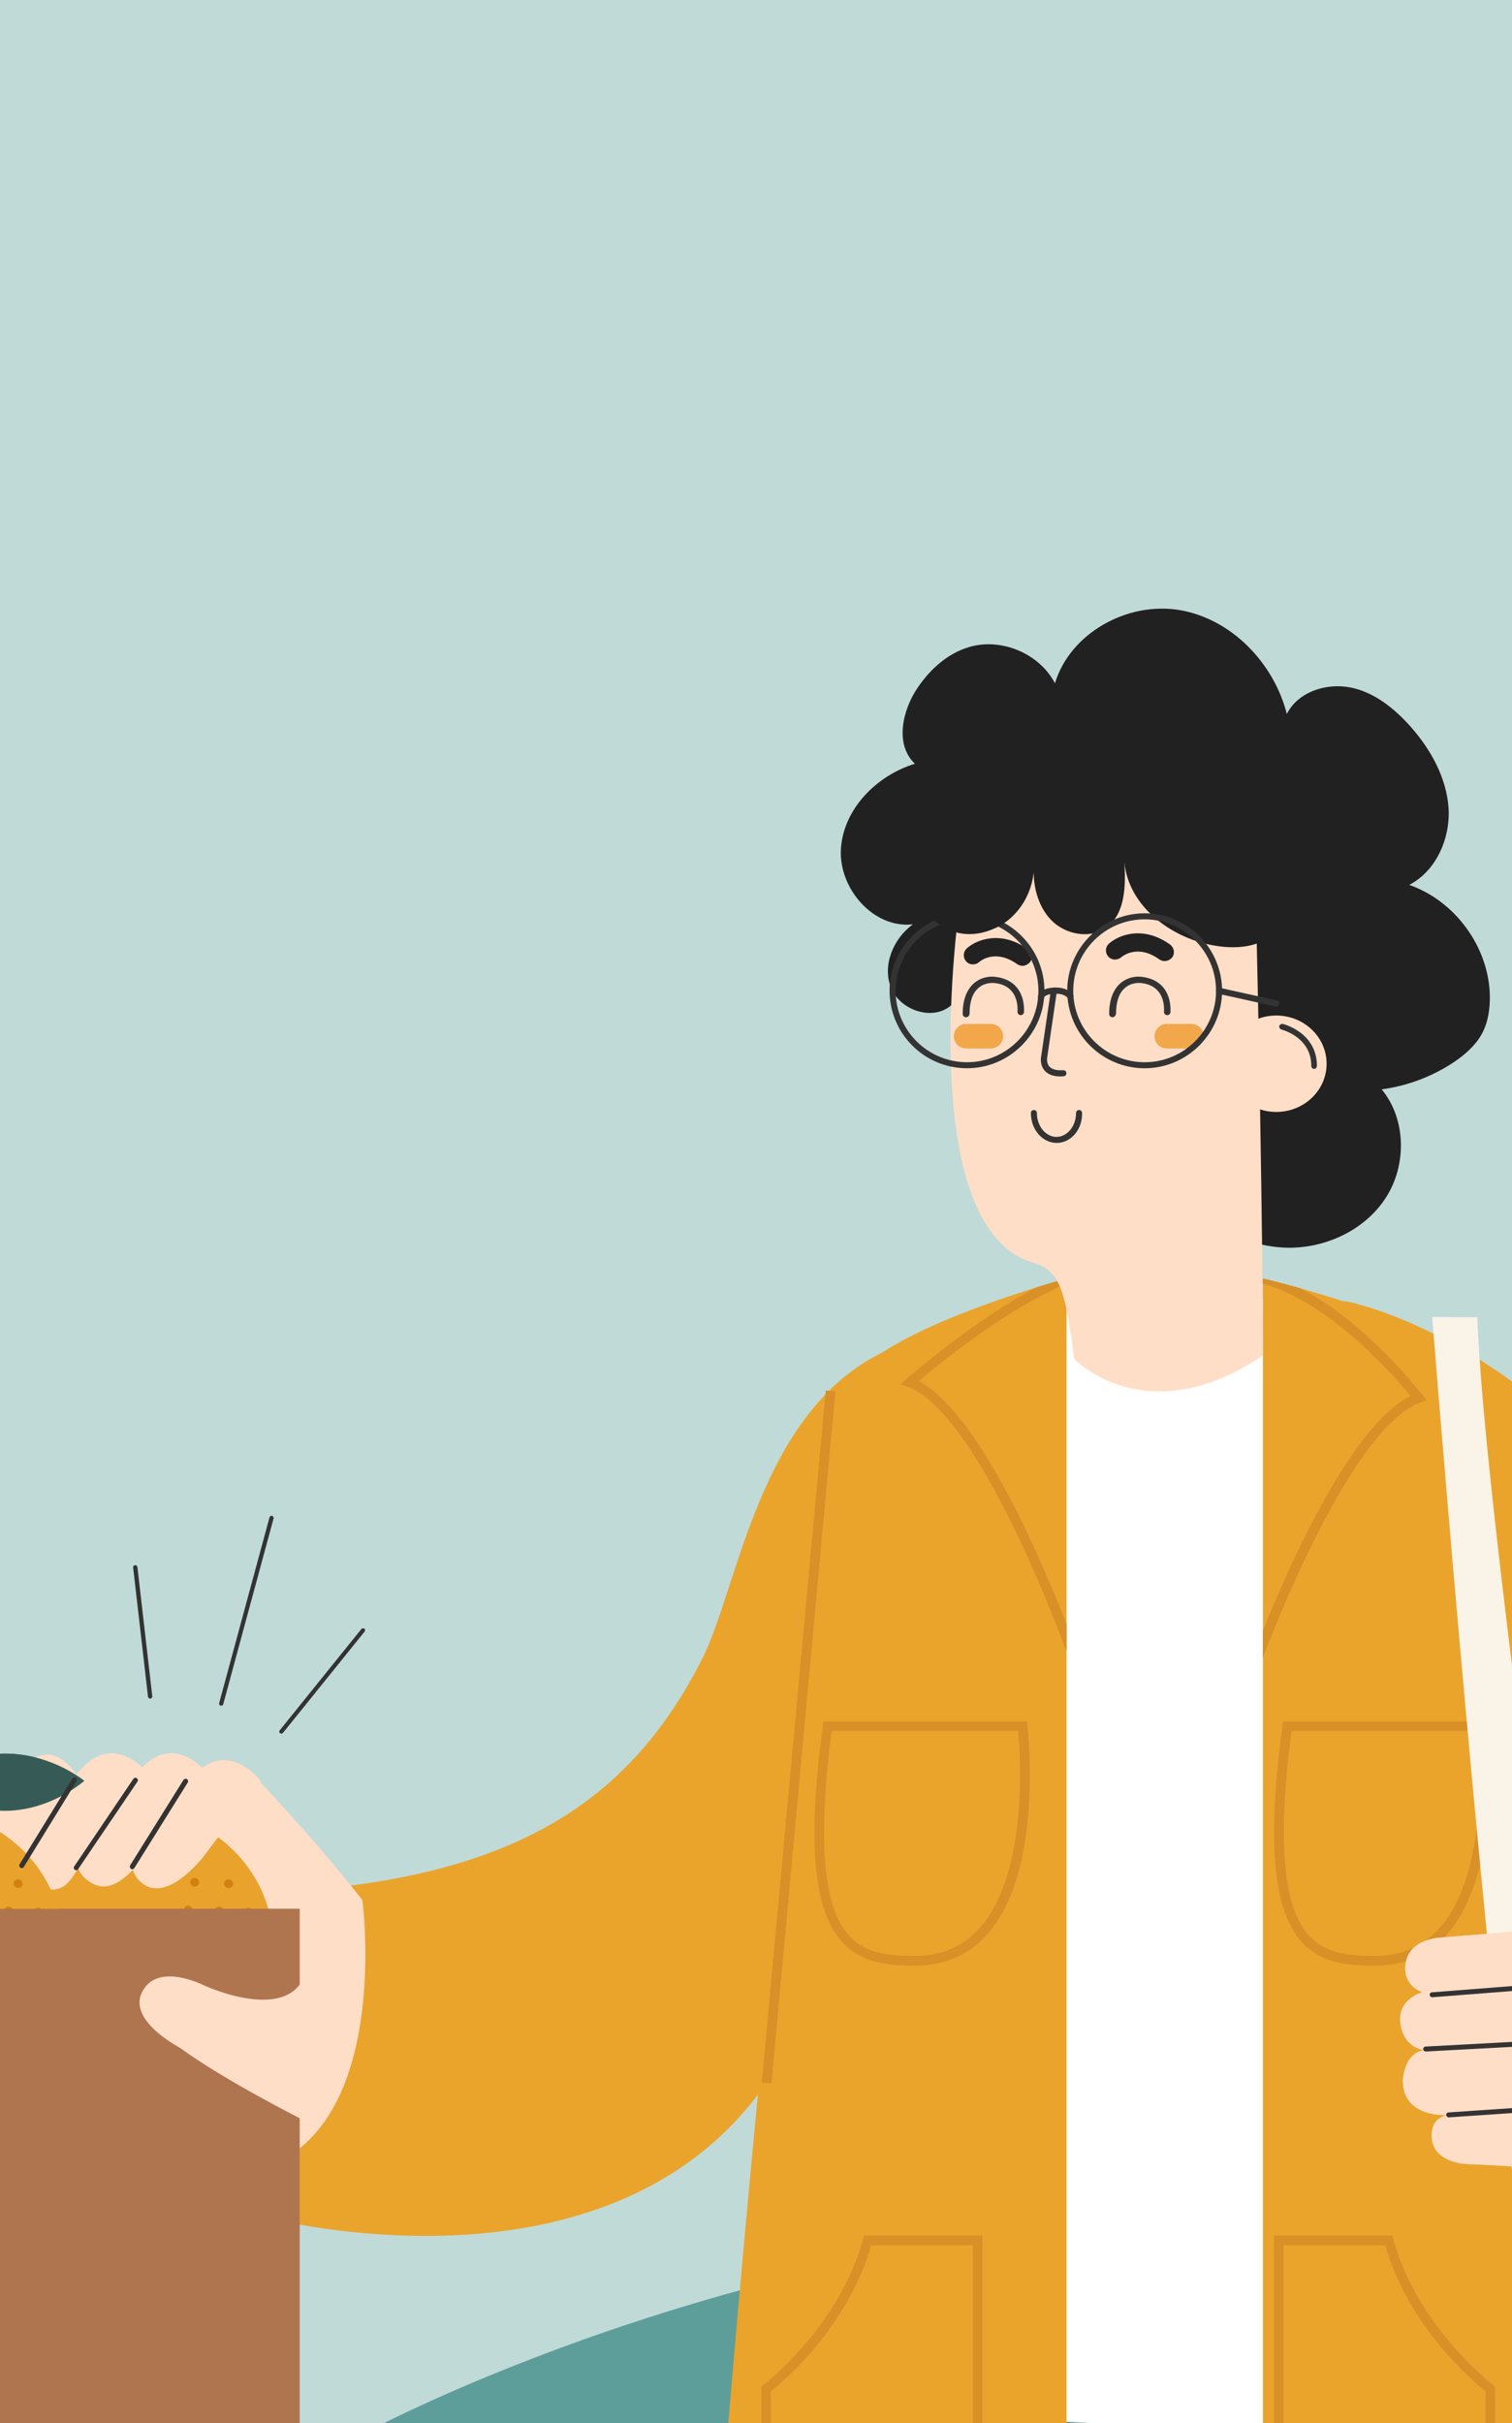 <?xml version="1.0" encoding="utf-8"?>
<!-- Generator: Adobe Illustrator 24.0.1, SVG Export Plug-In . SVG Version: 6.00 Build 0)  -->
<svg version="1.1" id="Capa_1" xmlns="http://www.w3.org/2000/svg" xmlns:xlink="http://www.w3.org/1999/xlink" x="0px" y="0px"
	 viewBox="0 0 703 1126" style="enable-background:new 0 0 703 1126;" xml:space="preserve">
<style type="text/css">
	.st0{fill:#C0DAD8;}
	.st1{fill:#5D9E9B;}
	.st2{fill:#EAA42C;}
	.st3{fill:#FFDEC7;}
	.st4{fill:#FFFFFF;}
	.st5{fill:#FAF3E8;}
	.st6{fill:none;stroke:#333333;stroke-width:2.5;stroke-linecap:round;stroke-miterlimit:10;}
	.st7{fill:#365B56;}
	.st8{fill:none;stroke:#365B56;stroke-width:1.702;stroke-miterlimit:10;}
	.st9{fill:none;}
	.st10{fill:#FFDC6F;}
	.st11{fill:none;stroke:#333333;stroke-width:1.366;stroke-linecap:round;stroke-miterlimit:10;}
	.st12{fill:#333333;}
	.st13{fill:none;stroke:#333333;stroke-width:1.444;stroke-linecap:round;stroke-miterlimit:10;}
	.st14{fill:#AF754E;}
	.st15{fill:#97623E;}
	.st16{fill:#222222;}
	.st17{fill:#FCCDAC;}
	.st18{fill:#467C75;}
	.st19{fill:#EDB24C;}
	.st20{fill:#F1A74A;}
	.st21{fill:#5D9D9A;}
	.st22{fill:#E9A32C;}
	.st23{fill:#D38013;}
	.st24{fill:#6D5235;}
	.st25{fill:#D89027;}
	.st26{fill:#B2D3D0;}
	.st27{fill:#468480;}
	.st28{clip-path:url(#SVGID_3_);}
	.st29{clip-path:url(#SVGID_5_);}
	.st30{fill:#A9C9C5;}
	.st31{fill:#3E6D68;}
	.st32{fill:none;stroke:#D89027;stroke-width:3.777;stroke-miterlimit:10;}
	.st33{fill:#346661;}
	.st34{fill:none;stroke:#D89027;stroke-width:3.071;stroke-miterlimit:10;}
	.st35{fill:none;stroke:#467C75;stroke-width:4.623;stroke-miterlimit:10;}
	.st36{fill:none;stroke:#333333;stroke-width:3.323;stroke-linecap:round;stroke-miterlimit:10;}
	.st37{fill:none;stroke:#222222;stroke-width:9.969;stroke-linecap:round;stroke-miterlimit:10;}
	.st38{fill:none;stroke:#333333;stroke-width:3.009;stroke-linecap:round;stroke-miterlimit:10;}
	.st39{fill:none;stroke:#365B56;stroke-width:1.407;stroke-miterlimit:10;}
	.st40{filter:url(#Adobe_OpacityMaskFilter);}
	.st41{mask:url(#SVGID_6_);fill:#C0DAD8;}
	.st42{fill:#EFA53A;}
	.st43{fill:#B3BDBC;}
	.st44{fill:none;stroke:#E5BE8C;stroke-width:4.356;stroke-linecap:round;stroke-miterlimit:10;}
	.st45{fill:#E5BE8C;}
	.st46{fill:#9DAAA9;}
	.st47{clip-path:url(#SVGID_14_);}
	.st48{clip-path:url(#SVGID_16_);}
	.st49{fill:none;stroke:#E1A647;stroke-miterlimit:10;}
	.st50{fill:#FFDAC6;}
	.st51{fill:#212121;}
	.st52{fill:none;stroke:#333333;stroke-width:1.676;stroke-linecap:round;stroke-miterlimit:10;}
	.st53{fill:none;stroke:#468480;stroke-width:2.146;stroke-linecap:round;stroke-linejoin:round;stroke-miterlimit:10;}
	.st54{clip-path:url(#SVGID_18_);}
	.st55{fill:none;stroke:#333333;stroke-width:1.268;stroke-linecap:round;stroke-miterlimit:10;}
	.st56{fill:none;stroke:#333333;stroke-width:1.148;stroke-linecap:round;stroke-miterlimit:10;}
	.st57{fill:none;stroke:#333333;stroke-width:1.429;stroke-linecap:round;stroke-miterlimit:10;}
	.st58{fill:none;stroke:#212121;stroke-width:4.288;stroke-linecap:round;stroke-miterlimit:10;}
	.st59{fill:none;stroke:#468480;stroke-width:1.83;stroke-linecap:round;stroke-linejoin:round;stroke-miterlimit:10;}
	.st60{fill:none;stroke:#333333;stroke-width:1.382;stroke-linecap:round;stroke-miterlimit:10;}
	.st61{fill:none;stroke:#468480;stroke-width:2.202;stroke-linecap:round;stroke-linejoin:round;stroke-miterlimit:10;}
	.st62{clip-path:url(#SVGID_20_);}
	.st63{fill:none;stroke:#333333;stroke-width:1.623;stroke-linecap:round;stroke-miterlimit:10;}
	.st64{fill:none;stroke:#FFFFFF;stroke-width:1.429;stroke-linecap:round;stroke-miterlimit:10;}
	.st65{clip-path:url(#SVGID_22_);fill:#5D9E9B;}
	.st66{fill:none;stroke:#333333;stroke-width:2;stroke-linecap:round;stroke-miterlimit:10;}
	.st67{fill:none;stroke:#D89027;stroke-width:4.454;stroke-miterlimit:10;}
	.st68{fill:none;stroke:#333333;stroke-width:2.315;stroke-linecap:round;stroke-miterlimit:10;}
	.st69{clip-path:url(#SVGID_24_);fill:none;stroke:#D89027;stroke-width:4.454;stroke-miterlimit:10;}
	.st70{clip-path:url(#SVGID_26_);}
	.st71{clip-path:url(#SVGID_28_);fill:#5D9E9B;}
	.st72{fill:none;stroke:#333333;stroke-width:2.853;stroke-linecap:round;stroke-linejoin:round;stroke-miterlimit:10;}
	.st73{fill:none;stroke:#FFFFFF;stroke-width:2;stroke-miterlimit:10;}
	.st74{clip-path:url(#SVGID_30_);fill:#346661;}
	.st75{clip-path:url(#SVGID_30_);fill:#5D9E9B;}
	.st76{fill:none;stroke:#D89027;stroke-width:7;stroke-linecap:round;stroke-miterlimit:10;}
	.st77{clip-path:url(#SVGID_32_);fill:none;stroke:#D89027;stroke-width:4.454;stroke-miterlimit:10;}
	.st78{fill:none;stroke:#222222;stroke-width:8.559;stroke-linecap:round;stroke-miterlimit:10;}
	.st79{fill:none;stroke:#333333;stroke-width:2.853;stroke-linecap:round;stroke-miterlimit:10;}
	.st80{fill:none;stroke:#333333;stroke-width:2.583;stroke-linecap:round;stroke-miterlimit:10;}
	.st81{fill:#728482;}
	.st82{clip-path:url(#SVGID_34_);}
	.st83{fill:#637572;}
	.st84{fill:none;stroke:#333333;stroke-width:1.762;stroke-linecap:round;stroke-miterlimit:10;}
	.st85{fill:none;stroke:#728482;stroke-width:1.762;stroke-linecap:round;stroke-miterlimit:10;}
	.st86{clip-path:url(#SVGID_36_);}
	.st87{fill:none;stroke:#637572;stroke-width:1.762;stroke-linecap:round;stroke-miterlimit:10;}
	.st88{fill:none;stroke:#333333;stroke-width:1.568;stroke-linecap:round;stroke-miterlimit:10;}
	.st89{fill:none;stroke:#365B56;stroke-width:0.949;stroke-miterlimit:10;}
	.st90{fill:none;stroke:#333333;stroke-width:1.628;stroke-linecap:round;stroke-miterlimit:10;}
	.st91{fill:none;stroke:#468480;stroke-width:1.541;stroke-linecap:round;stroke-linejoin:round;stroke-miterlimit:10;}
	.st92{fill:none;stroke:#468480;stroke-width:1.491;stroke-linecap:round;stroke-linejoin:round;stroke-miterlimit:10;}
	.st93{fill:none;stroke:#5D9E9B;stroke-width:3;stroke-miterlimit:10;}
</style>
<g>
	<path class="st2" d="M625.3,604.6c0,0,247,42,273.9,523.9c0,0-122.9-1.1-206.4-2.5L625.3,604.6z"/>
</g>
<g>
	<path class="st2" d="M587.2,1126.5V594.1c0,0,78.2,18.5,101,41.3c22.8,22.8,56.3,491.1,56.3,491.1H587.2z"/>
</g>
<g>
	<rect x="-0.2" y="-1.9" class="st0" width="703.5" height="1129.7"/>
</g>
<g>
	<path class="st2" d="M411.2,628L356.3,968c-74.8,107.3-238.4,61.1-238.4,61.1L133.7,879c106.8-6.9,159.4-42.9,192.5-107.6
		C343.2,738.4,352.6,655.8,411.2,628"/>
</g>
<g>
	<path class="st3" d="M116.9,823.9c0,0,27,27.7,51.6,59c0,0,16.1,121.9-62,127.8l-78.9-82"/>
</g>
<g>
	<path class="st1" d="M703.2,1127.9v-99.6c-32.8,1.6-65.1,2.3-96.4,1.7c-218.1-4.3-395.3,79.2-432.3,98H703.2z"/>
</g>
<g>
	<g>
		<path class="st4" d="M612,606.6c-131.7-19-193.5,25.1-193.5,25.1c-34.6,223.5-62.1,478.5-62.1,478.5s129,26.5,366.1,15.8
			C722.3,1126,691,832.9,612,606.6"/>
	</g>
</g>
<g>
	<path class="st2" d="M495.9,1126.5V594.1c0,0-73.2,19.8-96,42.5c-22.8,22.8-61.3,489.8-61.3,489.8H495.9z"/>
</g>
<g>
	<path class="st12" d="M69.8,789.3c-0.5,0-0.9-0.4-1-0.9l-6.9-60c-0.1-0.5,0.3-1,0.9-1.1c0.5-0.1,1,0.3,1.1,0.9l6.9,60
		c0.1,0.5-0.3,1-0.9,1.1C69.9,789.3,69.9,789.3,69.8,789.3z"/>
</g>
<g>
	<path class="st12" d="M130.8,805.6c-0.2,0-0.4-0.1-0.6-0.2c-0.4-0.3-0.5-1-0.1-1.4l37.9-47c0.3-0.4,1-0.5,1.4-0.2
		c0.4,0.3,0.5,1,0.1,1.4l-37.9,47C131.4,805.4,131.1,805.6,130.8,805.6z"/>
</g>
<g>
	<path class="st12" d="M102.9,792.6c-0.1,0-0.2,0-0.3,0c-0.5-0.1-0.8-0.7-0.7-1.2l23.4-86.3c0.1-0.5,0.7-0.8,1.2-0.7
		c0.5,0.1,0.8,0.7,0.7,1.2l-23.4,86.3C103.7,792.3,103.3,792.6,102.9,792.6z"/>
</g>
<g>
	<g>
		<g>
			<g>
				<g>
					
						<ellipse transform="matrix(0.362 -0.932 0.932 0.362 -798 635.696)" class="st22" cx="65.2" cy="900.6" rx="59.4" ry="62.4"/>
				</g>
			</g>
			<g>
				<g>
					
						<ellipse transform="matrix(0.362 -0.932 0.932 0.362 -747.701 657.86)" class="st23" cx="106.5" cy="874.9" rx="2" ry="2.1"/>
				</g>
			</g>
			<g>
				<g>
					
						<ellipse transform="matrix(0.362 -0.932 0.932 0.362 -754.058 675.051)" class="st23" cx="115.9" cy="888.1" rx="2" ry="2.1"/>
				</g>
			</g>
			<g>
				<g>
					
						<ellipse transform="matrix(0.362 -0.932 0.932 0.362 -762.361 661.912)" class="st23" cx="102.2" cy="887.6" rx="2" ry="2.1"/>
				</g>
			</g>
			<g>
				<g>
					
						<ellipse transform="matrix(0.362 -0.932 0.932 0.362 -757.23 642.782)" class="st23" cx="90.8" cy="874.3" rx="2" ry="2.1"/>
				</g>
			</g>
			<g>
				<g>
					
						<ellipse transform="matrix(0.362 -0.932 0.932 0.362 -771.044 648.171)" class="st23" cx="87.8" cy="887.1" rx="2" ry="2.1"/>
				</g>
			</g>
			<g>
				<g>
					
						<ellipse transform="matrix(0.362 -0.932 0.932 0.362 -768.485 687.618)" class="st23" cx="117.9" cy="905" rx="2" ry="2.1"/>
				</g>
			</g>
			<g>
				<g>
					
						<ellipse transform="matrix(0.362 -0.932 0.932 0.362 -778.071 672.449)" class="st23" cx="102" cy="904.4" rx="2" ry="2.1"/>
				</g>
			</g>
			<g>
				<g>
					
						<ellipse transform="matrix(0.362 -0.932 0.932 0.362 -786.45 690.996)" class="st23" cx="111.4" cy="919.8" rx="2" ry="2.1"/>
				</g>
			</g>
			<g>
				<g>
					<path class="st24" d="M65.5,847.7c-2-0.1-4.2-0.9-4.2-2.2c0-0.3,0.2-0.6,0.4-0.9c0.7-0.7,2.1-1,3.8-1c2,0.1,4.2,0.9,4.2,2.2
						c0,0.3-0.2,0.6-0.4,0.9c-0.2,0.2-0.5,0.4-0.9,0.5C67.7,847.6,66.7,847.7,65.5,847.7z M62.4,845.2c-0.1,0.1-0.2,0.2-0.2,0.3l0,0
						c0,0.5,1.3,1.3,3.4,1.3c1.6,0.1,2.8-0.3,3.2-0.7c0.1-0.1,0.2-0.2,0.2-0.3c0-0.5-1.3-1.3-3.4-1.3c-1.1,0-2,0.1-2.6,0.4
						C62.7,844.9,62.5,845.1,62.4,845.2z"/>
				</g>
			</g>
		</g>
	</g>
</g>
<g>
	<g>
		<g>
			<g>
				<g>
					
						<ellipse transform="matrix(0.362 -0.932 0.932 0.362 -860.43 544.522)" class="st22" cx="-32.6" cy="900.6" rx="59.4" ry="62.4"/>
				</g>
			</g>
			<g>
				<g>
					
						<ellipse transform="matrix(0.362 -0.932 0.932 0.362 -810.131 566.686)" class="st23" cx="8.7" cy="874.9" rx="2" ry="2.1"/>
				</g>
			</g>
			<g>
				<g>
					
						<ellipse transform="matrix(0.362 -0.932 0.932 0.362 -816.487 583.877)" class="st23" cx="18.1" cy="888.1" rx="2" ry="2.1"/>
				</g>
			</g>
			<g>
				<g>
					
						<ellipse transform="matrix(0.362 -0.932 0.932 0.362 -824.791 570.737)" class="st23" cx="4.4" cy="887.6" rx="2" ry="2.1"/>
				</g>
			</g>
			<g>
				<g>
					
						<ellipse transform="matrix(0.362 -0.932 0.932 0.362 -830.915 596.444)" class="st23" cx="20.1" cy="905" rx="2" ry="2.1"/>
				</g>
			</g>
			<g>
				<g>
					
						<ellipse transform="matrix(0.362 -0.932 0.932 0.362 -840.5 581.275)" class="st23" cx="4.2" cy="904.4" rx="2" ry="2.1"/>
				</g>
			</g>
			<g>
				<g>
					
						<ellipse transform="matrix(0.362 -0.932 0.932 0.362 -848.88 599.822)" class="st23" cx="13.6" cy="919.8" rx="2" ry="2.1"/>
				</g>
			</g>
		</g>
		<g>
			<g>
				<path class="st7" d="M-33,827.8c37.4-28.9,72.2-0.3,72.2-0.3S4.6,858.7-33,827.8z"/>
			</g>
		</g>
	</g>
</g>
<g>
	
		<rect x="-124.8" y="886.9" transform="matrix(-1 -4.490198e-11 4.490198e-11 -1 14.488 2015.925)" class="st14" width="264" height="242"/>
</g>
<g>
	<path class="st2" d="M625.3,604.6c0,0,247,42,273.9,523.9c0,0-122.9-1.1-206.4-2.5L625.3,604.6z"/>
</g>
<g>
	<path class="st2" d="M587.2,1126.5V594.1c0,0,78.2,18.5,101,41.3c22.8,22.8,56.3,491.1,56.3,491.1H587.2z"/>
</g>
<g>
	<path class="st25" d="M425.5,913.4C425.4,913.4,425.4,913.4,425.5,913.4c-11.9,0-25.2-0.9-34.4-11.5c-13-14.9-15.7-46.7-8.5-100.1
		l0.3-1.9h94.6l0.2,2c0,0.2,2,16.9,0.7,37c-1.7,27.2-8.3,47.4-19.4,60C450.3,908.5,439.1,913.4,425.5,913.4z M386.7,804.3
		c-6.6,50.2-4.1,81.2,7.7,94.7c7.2,8.3,17.2,9.9,31,9.9c0,0,0.1,0,0.1,0c12.3,0,22.4-4.4,30.1-13.1c22.6-25.5,18.8-80.5,17.8-91.5
		H386.7z"/>
</g>
<g>
	<path class="st25" d="M639.2,913.4C639.2,913.4,639.2,913.4,639.2,913.4c-11.9,0-25.2-0.9-34.4-11.5c-13-14.9-15.7-46.7-8.5-100.1
		l0.3-1.9h94.6l0.2,2c0,0.2,2,16.9,0.7,37c-1.7,27.2-8.3,47.4-19.4,60C664.1,908.5,652.8,913.4,639.2,913.4z M600.5,804.3
		c-6.6,50.2-4.1,81.2,7.7,94.7c7.2,8.3,17.2,9.9,31,9.9c0,0,0.1,0,0.1,0c12.3,0,22.4-4.4,30.1-13.1c22.6-25.5,18.8-80.5,17.8-91.5
		H600.5z"/>
</g>
<g>
	<path class="st25" d="M456.8,1128.5h-4.5v-85.2h-47.2c-11.2,38.4-41,63.5-46.7,67.9v17.3H354V1109l0.9-0.7
		c0.4-0.3,35.2-26.9,46.4-67.9l0.4-1.6h55.1V1128.5z"/>
</g>
<g>
	<path class="st25" d="M695.2,1128.5h-4.5v-17.3c-5.7-4.5-35.5-29.6-46.7-67.9h-47.2v85.2h-4.5v-89.7h55.1l0.4,1.6
		c11.2,41,46.1,67.6,46.4,67.9l0.9,0.7L695.2,1128.5z"/>
</g>
<g>
	<path class="st5" d="M665.9,612c0,0,19.9,253.1,39.1,413.4l31-8.8c0,0-46.3-315.7-49.1-404.5"/>
</g>
<g>
	<path class="st3" d="M69.1,824.3c0,0-14.6-19-30.1-3.5s-22.4,35.8-22.4,35.8s-12.9,16.9,3.5,20.9c12.6,3.1,13.6-7.5,21.9-17.4"/>
</g>
<g>
	<path class="st3" d="M35.4,824.5c0,0-11.3-18.7-24.8-2.7S-7,849.5-7,849.5s-9.1,13.7,0,19.9c11,7.4,16.5-2.7,23.6-12.9"/>
</g>
<g>
	<path class="st3" d="M96.7,824.3c0,0-14.6-19-30.1-3.5s-26.4,33-26.4,33S29,867,42.4,874.9c10,6,18.9-5,27.2-14.8"/>
</g>
<g>
	<path class="st3" d="M121.2,827.5c0,0-14.6-19-30.1-3.5s-26.4,33-26.4,33s-7.9,9.8,0.8,17.6c8.7,7.7,20.3-1.4,28.6-11.2"/>
</g>
<g>
	<g>
		<g>
			<g>
				<g>
					
						<ellipse transform="matrix(0.362 -0.932 0.932 0.362 -860.43 544.522)" class="st22" cx="-32.6" cy="900.6" rx="59.4" ry="62.4"/>
				</g>
			</g>
			<g>
				<g>
					
						<ellipse transform="matrix(0.362 -0.932 0.932 0.362 -810.131 566.686)" class="st23" cx="8.7" cy="874.9" rx="2" ry="2.1"/>
				</g>
			</g>
			<g>
				<g>
					
						<ellipse transform="matrix(0.362 -0.932 0.932 0.362 -816.487 583.877)" class="st23" cx="18.1" cy="888.1" rx="2" ry="2.1"/>
				</g>
			</g>
			<g>
				<g>
					
						<ellipse transform="matrix(0.362 -0.932 0.932 0.362 -824.791 570.737)" class="st23" cx="4.4" cy="887.6" rx="2" ry="2.1"/>
				</g>
			</g>
			<g>
				<g>
					
						<ellipse transform="matrix(0.362 -0.932 0.932 0.362 -830.915 596.444)" class="st23" cx="20.1" cy="905" rx="2" ry="2.1"/>
				</g>
			</g>
			<g>
				<g>
					
						<ellipse transform="matrix(0.362 -0.932 0.932 0.362 -840.5 581.275)" class="st23" cx="4.2" cy="904.4" rx="2" ry="2.1"/>
				</g>
			</g>
			<g>
				<g>
					
						<ellipse transform="matrix(0.362 -0.932 0.932 0.362 -848.88 599.822)" class="st23" cx="13.6" cy="919.8" rx="2" ry="2.1"/>
				</g>
			</g>
		</g>
		<g>
			<g>
				<path class="st7" d="M-33,827.8c37.4-28.9,72.2-0.3,72.2-0.3S4.6,858.7-33,827.8z"/>
			</g>
		</g>
	</g>
</g>
<g>
	
		<rect x="-124.8" y="886.9" transform="matrix(-1 -4.490198e-11 4.490198e-11 -1 14.488 2015.925)" class="st14" width="264" height="242"/>
</g>
<g>
	
		<rect x="209.7" y="805" transform="matrix(9.208750e-02 -0.996 0.996 9.208750e-02 -466.892 1102.476)" class="st25" width="322.9" height="4.5"/>
</g>
<g>
	<path class="st12" d="M61.5,868.6c-0.2,0-0.4-0.1-0.6-0.2c-0.5-0.3-0.7-1.1-0.4-1.6l24.8-39.7c0.3-0.5,1.1-0.7,1.6-0.4
		c0.5,0.3,0.7,1.1,0.4,1.6L62.5,868C62.3,868.4,61.9,868.6,61.5,868.6z"/>
</g>
<g>
	<path class="st12" d="M35.4,869.1c-0.2,0-0.4-0.1-0.6-0.2c-0.5-0.4-0.7-1.1-0.3-1.6L62,826.6c0.4-0.5,1.1-0.7,1.6-0.3
		c0.5,0.4,0.7,1.1,0.3,1.6l-27.6,40.7C36.1,868.9,35.8,869.1,35.4,869.1z"/>
</g>
<g>
	<path class="st12" d="M10.1,868.1c-0.2,0-0.4-0.1-0.6-0.2c-0.5-0.3-0.7-1-0.4-1.6l24.5-39.8c0.3-0.5,1-0.7,1.6-0.4
		c0.5,0.3,0.7,1,0.4,1.6l-24.5,39.8C10.9,867.9,10.5,868.1,10.1,868.1z"/>
</g>
<g>
	<path class="st3" d="M669.2,900.4l76.9-6.2c0,0,19,2,21.3,13c0,0,1.3,12.7-11.2,15.1c0,0,17-6.1,19.6,9.5c0,0,2.5,15.2-15.5,17.1
		c0,0,13.1-10.1,19.7,6.5c0,0,7.6,15.9-16.2,19.9c0,0,14.7-3.6,17.1,12.4c0,0,4.6,15.1-19.2,21.9l-76.5-3.9c0,0-17.4,0.9-19.4-11.3
		c0,0-2-10.2,7.8-11.6c0,0-21.7,1.9-21.3-16.4c0,0,0.6-12.8,10.3-13.8c0,0-9.4-0.1-11.4-11.9c-1.9-11.8,10.2-15,10.2-15
		s-8.6-2.4-8-11.9S662.1,901.2,669.2,900.4z"/>
</g>
<g>
	<path class="st3" d="M141.7,985.5c0,0-37-18.5-58.3-34.1c0,0-23.7-12.2-17.5-25.4c6.9-14.7,28.8-3.5,28.8-3.5s45,21,48.6-11.2"/>
</g>
<g>
	<path class="st12" d="M665.9,928.1c-0.6,0-1.1-0.5-1.2-1.1c0-0.6,0.4-1.2,1.1-1.2l92.2-7.2c0.6,0,1.2,0.4,1.2,1.1
		c0,0.6-0.4,1.2-1.1,1.2L665.9,928.1C665.9,928.1,665.9,928.1,665.9,928.1z"/>
</g>
<g>
	<path class="st12" d="M662.9,953.3c-0.6,0-1.1-0.5-1.2-1.1c0-0.6,0.5-1.2,1.1-1.2l96.8-5.2c0.6,0,1.2,0.5,1.2,1.1s-0.5,1.2-1.1,1.2
		L662.9,953.3C663,953.3,662.9,953.3,662.9,953.3z"/>
</g>
<g>
	<path class="st12" d="M673.6,983.9c-0.6,0-1.1-0.5-1.2-1.1c0-0.6,0.4-1.2,1.1-1.2l84.4-5.7c0.6,0,1.2,0.4,1.2,1.1
		c0,0.6-0.4,1.2-1.1,1.2L673.6,983.9C673.7,983.9,673.7,983.9,673.6,983.9z"/>
</g>
<g>
	<defs>
		<path id="SVGID_13_" d="M495.9,1126.5V594.1c0,0-73.2,19.8-96,42.5c-22.8,22.8-61.3,489.8-61.3,489.8H495.9z"/>
	</defs>
	<clipPath id="SVGID_3_">
		<use xlink:href="#SVGID_13_"  style="overflow:visible;"/>
	</clipPath>
	<g class="st28">
		<path class="st25" d="M495.5,766.6c-0.1-0.3-10.1-27.9-24.1-56.7c-18.4-37.7-35.4-60.3-49.1-65.4l-3.5-1.3l2.8-2.5
			c0.4-0.3,39.4-34.8,73.5-48.7l1.7,4.1c-28.4,11.6-60.4,37.8-69.6,45.7c14.2,7.5,30.5,29.7,48.3,66.2c14.2,29,24.2,56.8,24.3,57.1
			L495.5,766.6z"/>
	</g>
</g>
<g>
	<defs>
		<path id="SVGID_15_" d="M587.2,1126.5V594.1c0,0,78.2,18.5,101,41.3c22.8,22.8,56.3,491.1,56.3,491.1H587.2z"/>
	</defs>
	<clipPath id="SVGID_5_">
		<use xlink:href="#SVGID_15_"  style="overflow:visible;"/>
	</clipPath>
	<g class="st29">
		<path class="st25" d="M587.3,769.9l-4.2-1.5c1.6-4.3,38.1-102.5,72.8-119.7c-7.4-9.1-37.2-43.6-69.2-52.4l1.2-4.3
			c16.1,4.4,33.4,15.3,51.3,32.2c13.3,12.5,21.7,23.6,22.1,24.1l1.8,2.4l-2.8,1C626.6,664,587.7,768.8,587.3,769.9z"/>
	</g>
</g>
<g>
	<path class="st51" d="M442.4,467c-8.4,7.6-23.6,2.7-28-7.7c-4.4-10.5,0.9-23.2,10.1-29.8c-18.4,2.2-34.8-16.8-33.5-35.3
		c1.3-18.5,16.7-33.9,34.4-39.3c-9.5-8.9-5.9-25,1.5-35.7c5.8-8.4,13.8-15.6,23.6-18.5c15-4.5,32.7,2.9,40,16.8
		c7.1-23.4,33.8-38.1,58-34c24.1,4.1,43.8,24.6,49.8,48.3c5.1-10.2,18.1-14.5,29.3-12.4s20.6,9.7,28.2,18.2
		c9.4,10.6,16.7,23.7,17.7,37.8c0.9,14.1-5.7,29.3-18.3,35.8c21.3,7.4,37,28.8,37.5,51.4c0.1,6.2-0.8,12.5-3.8,18
		c-3,5.3-7.7,9.4-12.7,12.8c-10.1,6.8-21.8,11.2-33.8,12.8c11.4,13.8,11.7,35,2.1,50.1c-9.6,15.1-27.8,23.7-45.7,23.5
		c-17.9-0.3-35.1-8.9-47.6-21.7"/>
</g>
<g>
	<path class="st16" d="M533,446.6c-0.9,0-1.7-0.3-2.5-0.8c-10.3-7.4-17.4-1.2-17.7-1c-1.8,1.6-4.5,1.4-6-0.3c-1.6-1.8-1.4-4.5,0.3-6
		c4.3-3.9,15.7-8.7,28.4,0.4c1.9,1.4,2.4,4.1,1,6C535.7,445.9,534.4,446.6,533,446.6z"/>
</g>
<g>
	<path class="st3" d="M584,423.4c3.2,139.1,3.2,206.5,3.2,206.5c-54.7,36.6-87.8,1.5-87.8,1.5c-4.4-37.1-8.4-41.4-20-45
		c-54.6-17.3-33.4-164.6-33.4-164.6s-3.3-32.7,64.4-27.9C510.3,393.7,582.3,398.2,584,423.4z"/>
</g>
<g>
	<path class="st12" d="M493,500.2c-3.3,0-5.7-0.9-7.3-2.7c-2.4-2.8-1.7-6.5-1.6-6.7l4.5-30.6c0.1-0.8,0.8-1.3,1.6-1.2
		c0.8,0.1,1.3,0.8,1.2,1.6l-4.5,30.7c0,0.1-0.5,2.6,1,4.3c1.2,1.3,3.3,1.9,6.4,1.7c0.8,0,1.5,0.5,1.5,1.3c0.1,0.8-0.5,1.5-1.3,1.5
		C494,500.2,493.5,500.2,493,500.2z"/>
</g>
<g>
	<g>
		<g>
			<ellipse class="st3" cx="593.4" cy="494.3" rx="23.4" ry="22.4"/>
		</g>
	</g>
	<g>
		<path class="st12" d="M611,496.7c-0.7,0-1.3-0.6-1.3-1.3c0-13.6-13.7-16.9-13.9-17c-0.7-0.2-1.1-0.9-1-1.6c0.2-0.7,0.9-1.1,1.6-1
			c0.2,0,15.9,3.9,15.9,19.5C612.2,496.2,611.7,496.7,611,496.7z"/>
	</g>
</g>
<g>
	<path class="st16" d="M475.4,448.8c-0.9,0-1.7-0.3-2.5-0.8c-10-7.1-17-1.6-17.7-0.9c-1.8,1.5-4.5,1.4-6-0.4c-1.6-1.8-1.4-4.4,0.3-6
		c4.3-3.9,15.7-8.7,28.4,0.4c1.9,1.4,2.4,4.1,1,6C478,448.1,476.7,448.8,475.4,448.8z"/>
</g>
<g>
	<path class="st16" d="M541.5,446.6c-0.9,0-1.7-0.3-2.5-0.8c-10.3-7.4-17.4-1.2-17.7-1c-1.8,1.6-4.5,1.4-6-0.3
		c-1.6-1.8-1.4-4.5,0.3-6c4.3-3.9,15.7-8.7,28.4,0.4c1.9,1.4,2.4,4.1,1,6C544.2,445.9,542.8,446.6,541.5,446.6z"/>
</g>
<g>
	<path class="st12" d="M449.6,496.4c-19.9,0-36-16.2-36-36s16.2-36,36-36s36,16.2,36,36S469.4,496.4,449.6,496.4z M449.6,427.2
		c-18.3,0-33.2,14.9-33.2,33.2s14.9,33.2,33.2,33.2c18.3,0,33.2-14.9,33.2-33.2S467.8,427.2,449.6,427.2z"/>
</g>
<g>
	<path class="st12" d="M484,464.8c-0.8,0-1.4-0.6-1.4-1.4c0-0.4,0.1-4,7.3-4.5c6.9-0.4,9,3.5,9.1,3.7c0.4,0.7,0.1,1.6-0.6,1.9
		c-0.7,0.4-1.6,0.1-1.9-0.6c0-0.1-1.4-2.4-6.4-2.1c-3.5,0.2-4.5,1.2-4.6,1.6C485.4,464.2,484.8,464.8,484,464.8
		C484,464.8,484,464.8,484,464.8z M485.4,463.5L485.4,463.5L485.4,463.5z M485.4,463.4C485.4,463.4,485.4,463.4,485.4,463.4
		C485.4,463.4,485.4,463.4,485.4,463.4z M485.4,463.4C485.4,463.4,485.4,463.4,485.4,463.4C485.4,463.4,485.4,463.4,485.4,463.4z"/>
</g>
<g>
	<path class="st12" d="M491.3,531.1c-6.6,0-12-6.2-12-13.9c0-0.8,0.6-1.4,1.4-1.4s1.4,0.6,1.4,1.4c0,6.1,4.1,11.1,9.1,11.1
		s9.1-5,9.1-11.1c0-0.8,0.6-1.4,1.4-1.4s1.4,0.6,1.4,1.4C503.3,524.8,498,531.1,491.3,531.1z"/>
</g>
<g>
	<path class="st51" d="M462.9,431.2c11.1-5.1,18.2-17.5,17.8-29.7c-0.7,9.4,1.6,19.4,8.1,26.1c6.6,6.7,18,8.9,25.6,3.4
		c8.9-6.5,9-19.4,8.4-30.3c1.9,20.6,22.1,35.6,42.5,38.8c8.7,1.4,18.3,0.9,25.4-4.4c7.1-5.3,10.2-14.3,12.9-22.7
		c2.2-6.8,4.4-14.1,2.5-21c-1.3-4.7-4.5-8.6-7.7-12.2c-25.5-27.8-64.8-41.4-102-37.6c-28.8,2.9-79.2,23.1-75.1,59.3
		C423.5,421.6,440.3,441.7,462.9,431.2z"/>
</g>
<g>
	<path class="st12" d="M593.4,467.7c-0.1,0-0.2,0-0.3,0l-26.6-5.9c-0.8-0.2-1.3-0.9-1.1-1.7s0.9-1.3,1.7-1.1l26.6,5.9
		c0.8,0.2,1.3,0.9,1.1,1.7C594.6,467.2,594,467.7,593.4,467.7z"/>
</g>
<g>
	<path class="st20" d="M449.2,487.2l11.5,0c3.1,0,5.7-2.6,5.7-5.7v0c0-3.1-2.6-5.7-5.7-5.7l-11.5,0c-3.1,0-5.7,2.6-5.7,5.7v0
		C443.5,484.7,446.1,487.2,449.2,487.2z"/>
</g>
<g>
	<path class="st20" d="M542.5,487.2l11.5,0c3.1,0,5.7-2.6,5.7-5.7v0c0-3.1-2.6-5.7-5.7-5.7l-11.5,0c-3.1,0-5.7,2.6-5.7,5.7l0,0
		C536.8,484.7,539.3,487.2,542.5,487.2z"/>
</g>
<g>
	<path class="st12" d="M532.2,496.4c-19.9,0-36-16.2-36-36s16.2-36,36-36s36,16.2,36,36S552,496.4,532.2,496.4z M532.2,427.2
		c-18.3,0-33.2,14.9-33.2,33.2s14.9,33.2,33.2,33.2s33.2-14.9,33.2-33.2S550.4,427.2,532.2,427.2z"/>
</g>
<g>
	<path class="st12" d="M449.1,472.7c-0.8,0-1.5-0.7-1.5-1.5c0-6.3,1.7-11,5-14.1c3.8-3.4,8.2-3.4,10-3.2c4.4,0.5,7.8,2.1,10.2,5
		c3.9,4.8,3.3,11.2,3.3,11.5c-0.1,0.8-0.8,1.4-1.7,1.3c-0.8-0.1-1.4-0.8-1.3-1.7l0,0c0-0.5,1.1-12-10.7-13.2
		c-1.3-0.1-4.8-0.2-7.6,2.4c-2.7,2.4-4,6.4-4,11.8C450.7,472.1,450,472.7,449.1,472.7C449.2,472.7,449.2,472.7,449.1,472.7z"/>
</g>
<g>
	<path class="st12" d="M517.2,472.7c-0.8,0-1.5-0.7-1.5-1.5c0-6.3,1.7-11,5-14.1c3.8-3.4,8.2-3.4,10-3.2c4.4,0.5,7.8,2.1,10.2,5
		c3.9,4.8,3.3,11.2,3.3,11.5c-0.1,0.8-0.8,1.4-1.7,1.3c-0.8-0.1-1.4-0.8-1.3-1.7l0,0c0-0.5,1.1-12-10.7-13.2
		c-1.3-0.1-4.8-0.2-7.6,2.4c-2.7,2.4-4,6.4-4,11.8C518.7,472.1,518,472.7,517.2,472.7C517.2,472.7,517.2,472.7,517.2,472.7z"/>
</g>
<g>
	<path class="st3" d="M669.2,900.4l76.9-6.2c0,0,19,2,21.3,13c0,0,1.3,12.7-11.2,15.1c0,0,17-6.1,19.6,9.5c0,0,2.5,15.2-15.5,17.1
		c0,0,13.1-10.1,19.7,6.5c0,0,7.6,15.9-16.2,19.9c0,0,14.7-3.6,17.1,12.4c0,0,4.6,15.1-19.2,21.9l-76.5-3.9c0,0-17.4,0.9-19.4-11.3
		c0,0-2-10.2,7.8-11.6c0,0-21.7,1.9-21.3-16.4c0,0,0.6-12.8,10.3-13.8c0,0-9.4-0.1-11.4-11.9c-1.9-11.8,10.2-15,10.2-15
		s-8.6-2.4-8-11.9S662.1,901.2,669.2,900.4z"/>
</g>
<g>
	<path class="st12" d="M665.9,928.1c-0.6,0-1.1-0.5-1.2-1.1c0-0.6,0.4-1.2,1.1-1.2l92.2-7.2c0.6,0,1.2,0.4,1.2,1.1
		c0,0.6-0.4,1.2-1.1,1.2L665.9,928.1C665.9,928.1,665.9,928.1,665.9,928.1z"/>
</g>
<g>
	<path class="st12" d="M662.9,953.3c-0.6,0-1.1-0.5-1.2-1.1c0-0.6,0.5-1.2,1.1-1.2l96.8-5.2c0.6,0,1.2,0.5,1.2,1.1s-0.5,1.2-1.1,1.2
		L662.9,953.3C663,953.3,662.9,953.3,662.9,953.3z"/>
</g>
<g>
	<path class="st12" d="M673.6,983.9c-0.6,0-1.1-0.5-1.2-1.1c0-0.6,0.4-1.2,1.1-1.2l84.4-5.7c0.6,0,1.2,0.4,1.2,1.1
		c0,0.6-0.4,1.2-1.1,1.2L673.6,983.9C673.7,983.9,673.7,983.9,673.6,983.9z"/>
</g>
<g>
	<defs>
		<path id="SVGID_25_" d="M587.2,1126.5V594.1c0,0,78.2,18.5,101,41.3c22.8,22.8,56.3,491.1,56.3,491.1H587.2z"/>
	</defs>
	<clipPath id="SVGID_6_">
		<use xlink:href="#SVGID_25_"  style="overflow:visible;"/>
	</clipPath>
	<g style="clip-path:url(#SVGID_6_);">
		<path class="st25" d="M587.3,769.9l-4.2-1.5c1.6-4.3,38.1-102.5,72.8-119.7c-7.4-9.1-37.2-43.6-69.2-52.4l1.2-4.3
			c16.1,4.4,33.4,15.3,51.3,32.2c13.3,12.5,21.7,23.6,22.1,24.1l1.8,2.4l-2.8,1C626.6,664,587.7,768.8,587.3,769.9z"/>
	</g>
</g>
<rect x="-1108.3" y="-1755.9" class="st93" width="4282.2" height="5728.2"/>
</svg>
